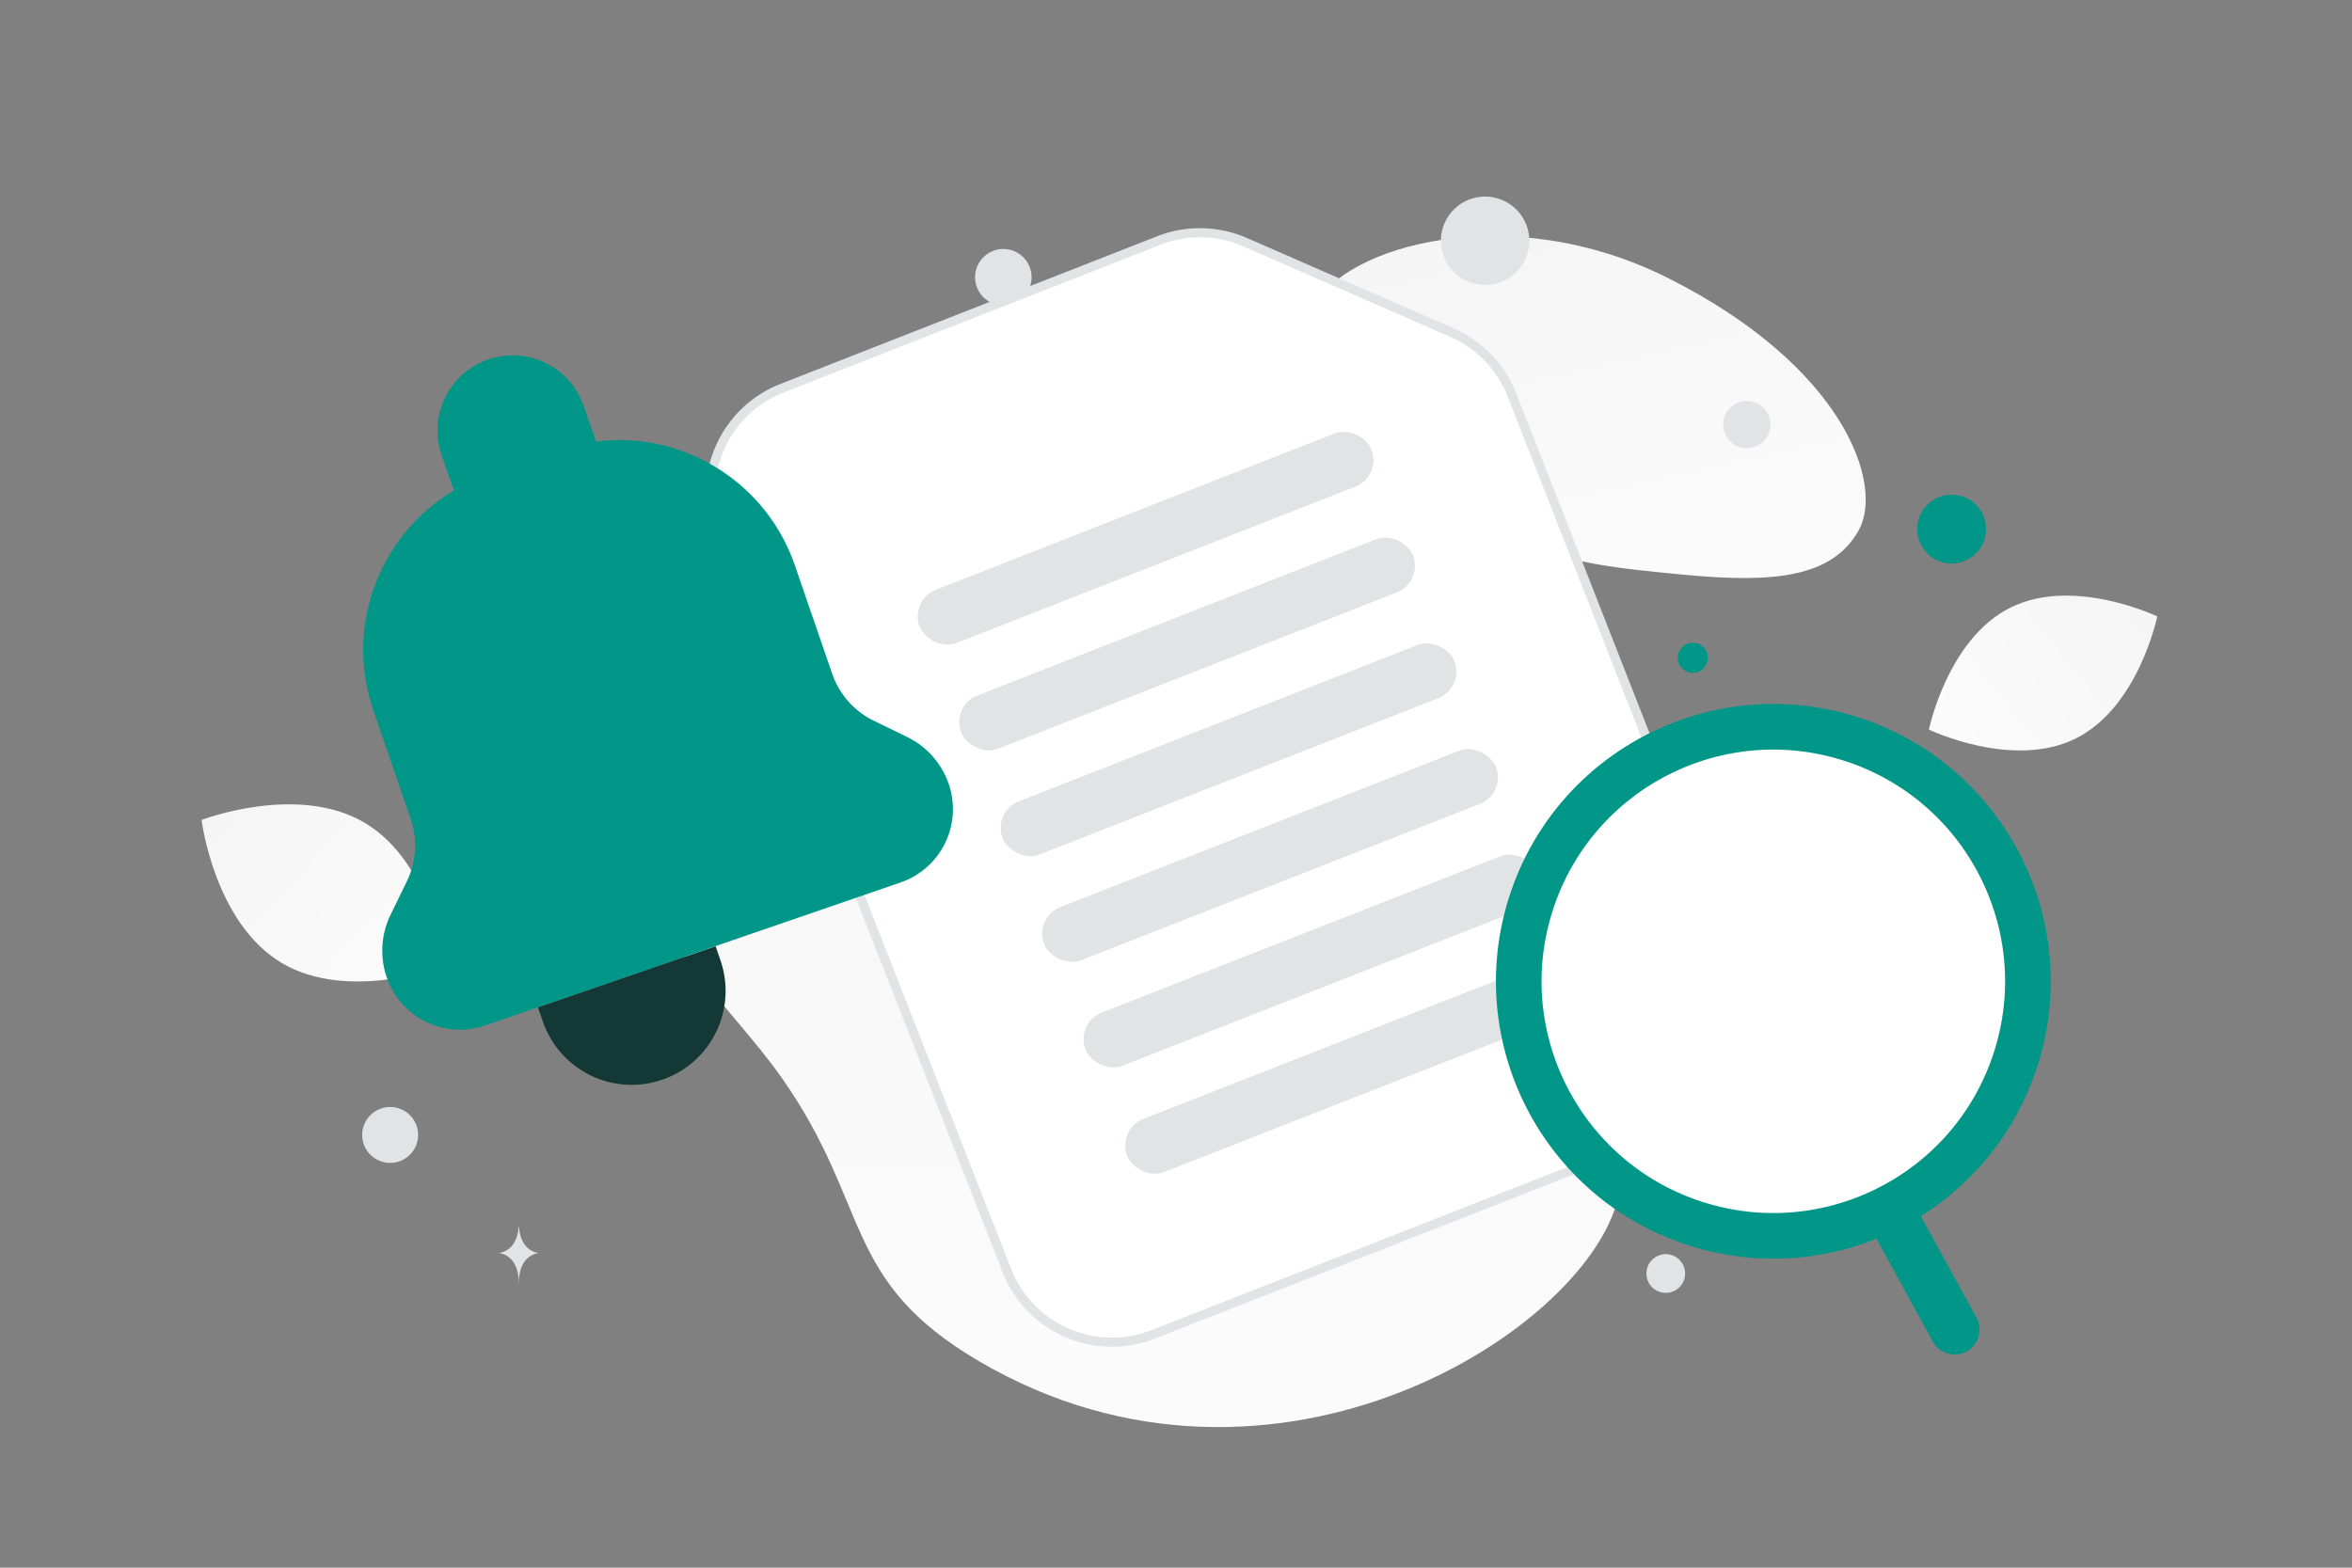 <svg width="900" height="600" viewBox="0 0 900 600" fill="none" xmlns="http://www.w3.org/2000/svg"><rect x="0" y="0" width="900" height="600" fill="#808080" stroke="none"/><path fill="transparent" d="M0 0h900v600H0z"/><path d="M619.637 456.166c-9.021 51.274-131.946 131.225-245.106 64.756-52.63-30.915-40.985-59.218-75.125-108.022-20.35-29.087-53.245-55.152-55.716-91.133-2.14-31.058 10.548-60.957 30.654-77.65 45.217-37.541 122.366-52.513 174.539 35.321 52.173 87.833 194.005 44.487 170.754 176.728z" fill="url(#a)"/><path d="M711.216 202.978c-10.028 17.896-31.99 20.355-67.174 16.954-26.461-2.562-50.592-4.545-77.055-18.973-18.522-10.092-33.184-23.745-43.885-37.006-11.596-14.366-27.782-30.761-19.848-47.049 10.905-22.375 73.963-41.22 135.195-10.403 67.263 33.863 82.576 78.986 72.767 96.477z" fill="url(#b)"/><path d="M794.245 282.662c-24.119 11.965-56.132-3.419-56.132-3.419s7.115-34.776 31.247-46.724c24.12-11.964 56.119 3.403 56.119 3.403s-7.114 34.776-31.234 46.74z" fill="url(#c)"/><path d="M107.669 368.469c25.716 15.412 62.609 1.165 62.609 1.165s-4.824-39.23-30.555-54.625c-25.715-15.412-62.593-1.182-62.593-1.182s4.824 39.23 30.539 54.642z" fill="url(#d)"/><circle cx="746.787" cy="202.489" r="13.17" transform="rotate(180 746.787 202.489)" fill="#009688"/><circle cx="575.401" cy="434.363" r="20.67" transform="rotate(180 575.401 434.363)" fill="#009688"/><circle cx="325.147" cy="209.13" r="10.841" transform="rotate(180 325.147 209.13)" fill="#009688"/><circle r="12.347" transform="matrix(-1 0 0 1 203.114 335.483)" fill="#009688"/><circle r="5.762" transform="matrix(-1 0 0 1 647.761 251.762)" fill="#009688"/><circle r="7.408" transform="matrix(-1 0 0 1 637.406 487.408)" fill="#E1E4E5"/><circle r="10.7" transform="matrix(-1 0 0 1 149.294 434.38)" fill="#E1E4E5"/><circle r="8.144" transform="matrix(-1 0 0 1 754.848 414.245)" fill="#E1E4E5"/><circle r="9.054" transform="matrix(-1 0 0 1 668.425 162.487)" fill="#E1E4E5"/><circle r="8.131" transform="scale(1 -1) rotate(-75 -85.924 -245.876)" fill="#E1E4E5"/><circle r="10.816" transform="matrix(-1 0 0 1 383.925 106.102)" fill="#E1E4E5"/><ellipse rx="8.32" ry="6.656" transform="matrix(-1 0 0 1 725.207 369.135)" fill="#E1E4E5"/><circle r="16.921" transform="scale(1 -1) rotate(-75 224.089 -416.373)" fill="#E1E4E5"/><path d="M210.85 209.192h.118c.702 9.944 8.098 10.097 8.098 10.097s-8.155.159-8.155 11.65c0-11.491-8.156-11.65-8.156-11.65s7.393-.153 8.095-10.097zm-12.39 260.309h.114c.674 9.915 7.774 10.068 7.774 10.068s-7.83.159-7.83 11.615c0-11.456-7.83-11.615-7.83-11.615s7.098-.153 7.772-10.068z" fill="#E1E4E5"/><path fill-rule="evenodd" clip-rule="evenodd" d="m555.609 127.302-79.153-34.605a43.177 43.177 0 0 0-33.045-.644l-144.159 56.528c-22.21 8.71-33.14 33.769-24.423 56l110.443 281.652c8.717 22.231 33.767 33.182 55.978 24.473l201.002-78.818c22.211-8.709 33.14-33.769 24.423-56L578.542 151.13a43.247 43.247 0 0 0-22.933-23.828z" fill="#fff" stroke="#E1E4E5" stroke-width="3.498"/><rect x="411.386" y="391.537" width="185.702" height="21.847" rx="10.924" transform="rotate(-21.411 411.386 391.537)" fill="#E1E4E5"/><rect x="395.552" y="351.156" width="185.702" height="21.847" rx="10.924" transform="rotate(-21.411 395.552 351.156)" fill="#E1E4E5"/><rect x="379.678" y="310.675" width="185.702" height="21.847" rx="10.924" transform="rotate(-21.411 379.678 310.675)" fill="#E1E4E5"/><rect x="363.805" y="270.195" width="185.702" height="21.847" rx="10.924" transform="rotate(-21.411 363.805 270.195)" fill="#E1E4E5"/><rect x="347.933" y="229.713" width="185.702" height="21.847" rx="10.924" transform="rotate(-21.411 347.933 229.713)" fill="#E1E4E5"/><rect x="427.337" y="432.216" width="185.702" height="21.847" rx="10.924" transform="rotate(-21.411 427.337 432.216)" fill="#E1E4E5"/><path fill-rule="evenodd" clip-rule="evenodd" d="m205.851 385.542 1.866 5.411c6.462 18.774 26.914 28.749 45.688 22.287s28.749-26.914 22.287-45.688l-1.867-5.411" fill="#133835"/><path fill-rule="evenodd" clip-rule="evenodd" d="m228.058 169.008-4.69-13.614c-5.175-15.009-21.534-22.993-36.559-17.817-15.01 5.176-22.993 21.534-17.833 36.544l4.69 13.614" fill="#009688"/><path fill-rule="evenodd" clip-rule="evenodd" d="M142.88 271.927c-12.783-37.109 6.948-77.558 44.056-90.34l26.882-9.254c37.109-12.782 77.558 6.948 90.34 44.056l14.273 41.469a31.359 31.359 0 0 0 15.903 17.974l12.783 6.226a31.346 31.346 0 0 1 15.903 17.974c5.333 15.48-2.901 32.356-18.381 37.689l-158.958 54.737c-15.48 5.333-32.356-2.901-37.688-18.381a31.384 31.384 0 0 1 1.458-23.966l6.227-12.782a31.313 31.313 0 0 0 1.458-23.965l-14.256-41.437z" fill="#009688"/><path d="M747.954 508.888 725 467" stroke="#009688" stroke-width="19.032" stroke-linecap="round" stroke-linejoin="round"/><circle cx="678.57" cy="375.58" r="97.397" transform="rotate(17.98 678.57 375.58)" fill="#fff" stroke="#009688" stroke-width="17.457" stroke-linecap="round" stroke-linejoin="round"/><defs><linearGradient id="a" x1="430.774" y1="732.179" x2="439.776" y2="-146.307" gradientUnits="userSpaceOnUse"><stop stop-color="#fff"/><stop offset="1" stop-color="#EEE"/></linearGradient><linearGradient id="b" x1="643.662" y1="318.964" x2="554.282" y2="-82.67" gradientUnits="userSpaceOnUse"><stop stop-color="#fff"/><stop offset="1" stop-color="#EEE"/></linearGradient><linearGradient id="c" x1="701.624" y1="319.983" x2="900.562" y2="162.623" gradientUnits="userSpaceOnUse"><stop stop-color="#fff"/><stop offset="1" stop-color="#EEE"/></linearGradient><linearGradient id="d" x1="207.18" y1="418.08" x2=".266" y2="225.83" gradientUnits="userSpaceOnUse"><stop stop-color="#fff"/><stop offset="1" stop-color="#EEE"/></linearGradient></defs></svg>